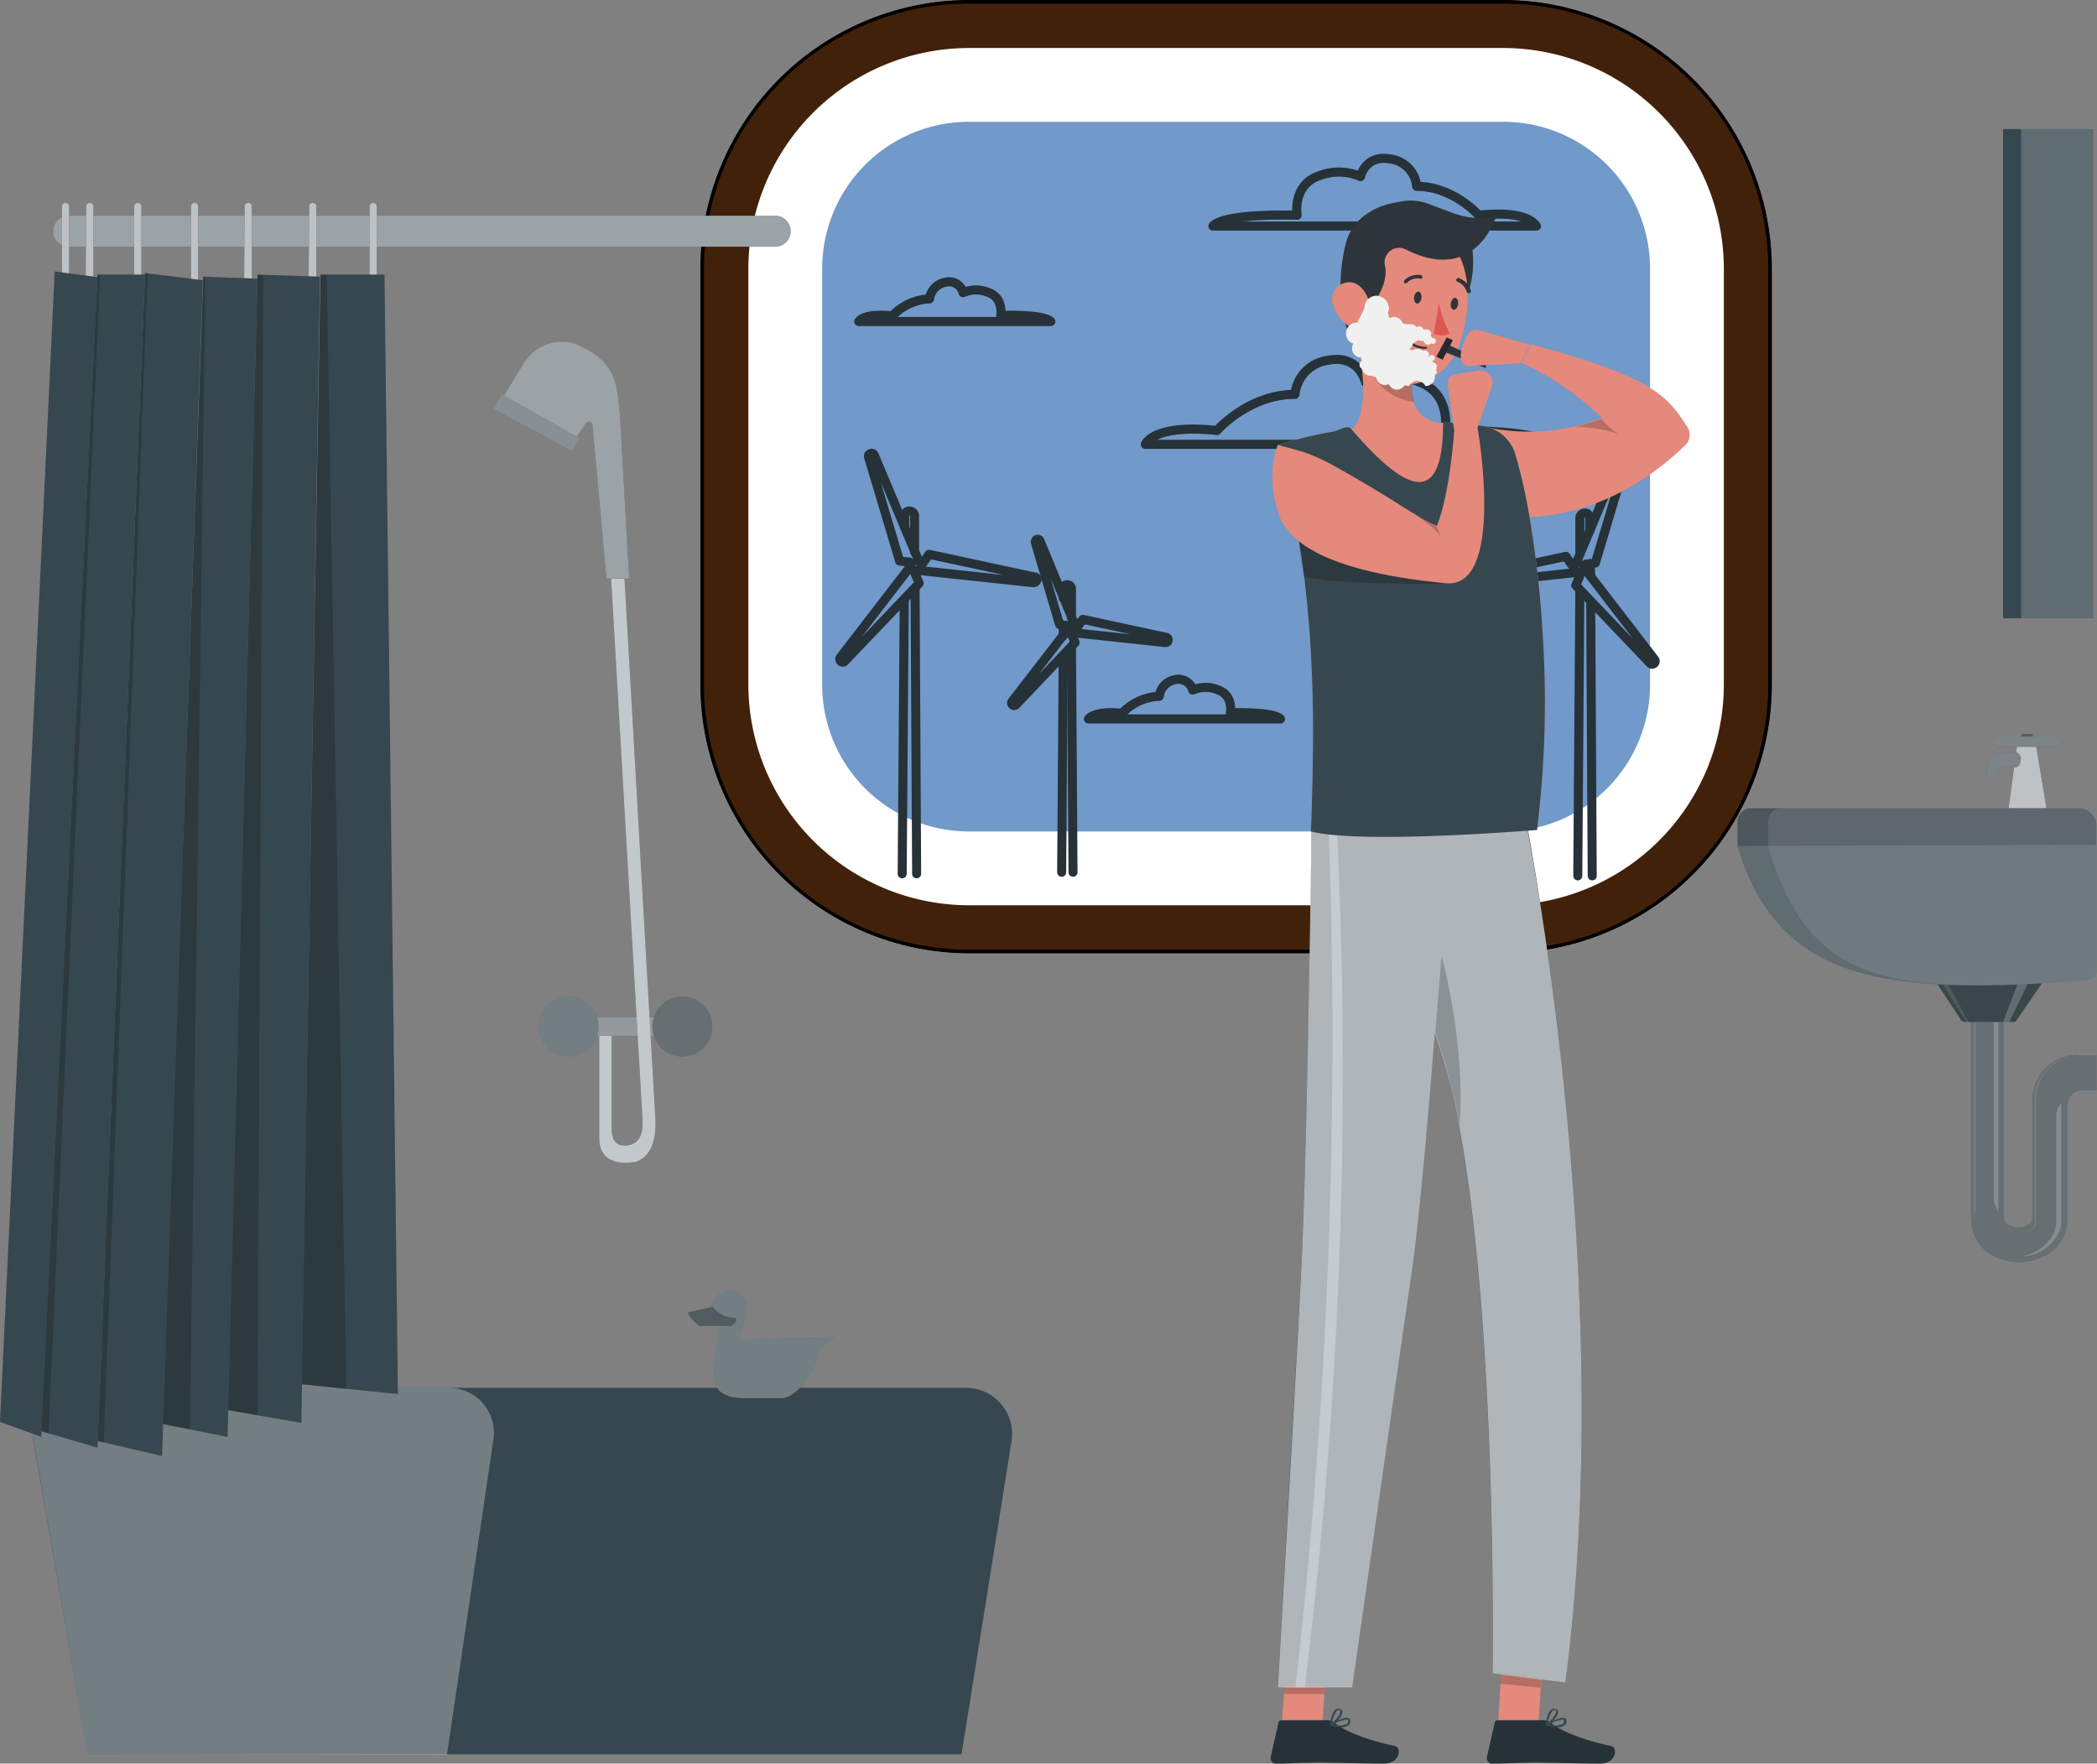 <svg xmlns="http://www.w3.org/2000/svg" xmlns:xlink="http://www.w3.org/1999/xlink" viewBox="0 0 406.3 341.7"><rect x="0" y="0" width="406.3" height="341.7" fill="#808080" stroke="none"/><defs><style>.cls-1,.cls-6,.cls-7{fill:none;}.cls-2{fill:#7199c9;}.cls-12,.cls-14,.cls-15,.cls-16,.cls-17,.cls-20,.cls-22,.cls-3{fill:#fff;}.cls-4{fill:#42210b;}.cls-5{clip-path:url(#clip-path);}.cls-6,.cls-7{stroke:#263238;stroke-linecap:round;stroke-linejoin:round;stroke-width:1.75px;}.cls-20,.cls-6{opacity:0.5;}.cls-12,.cls-14,.cls-15,.cls-16,.cls-17,.cls-19,.cls-20,.cls-22,.cls-6{isolation:isolate;}.cls-8{clip-path:url(#clip-path-2);}.cls-9{clip-path:url(#clip-path-3);}.cls-10{clip-path:url(#clip-path-4);}.cls-11{fill:#37474f;}.cls-12,.cls-19{opacity:0.2;}.cls-13{fill:#263238;}.cls-14{opacity:0.3;}.cls-15{opacity:0.1;}.cls-16{opacity:0.7;}.cls-17,.cls-18{opacity:0.4;}.cls-21{fill:#e4897b;}.cls-22{opacity:0.6;}.cls-23{fill:#2e353a;}.cls-24{fill:#de5753;}.cls-25{fill:#f0f0f0;}</style><clipPath id="clip-path"><path class="cls-1" d="M235.8,83.4s6.1-7,15.1-7a7.4,7.4,0,0,1,6.4-6.6c6.1-1.2,7.3,4.3,7.3,4.3a13.35,13.35,0,0,1,10.6,0c6.1,2.4,4.8,9.4,4.8,9.4s17.5-.6,20.5,2.6H221.9C221.9,86,223.5,82.1,235.8,83.4Z"/></clipPath><clipPath id="clip-path-2"><path class="cls-1" d="M286.5,41.7s-4.9-5.6-12-5.6a5.89,5.89,0,0,0-5.1-5.3c-4.9-.9-5.8,3.4-5.8,3.4a10.62,10.62,0,0,0-8.4,0c-4.8,1.9-3.9,7.5-3.9,7.5s-14-.5-16.3,2.1h62.7C297.6,43.8,296.3,40.6,286.5,41.7Z"/></clipPath><clipPath id="clip-path-3"><path class="cls-1" d="M172.9,61.2a10.51,10.51,0,0,1,7.2-3.3,3.72,3.72,0,0,1,3-3.2,2.79,2.79,0,0,1,3.5,2,6.21,6.21,0,0,1,5,0c2.9,1.1,2.3,4.4,2.3,4.4s8.3-.3,9.7,1.2H166.4C166.3,62.4,167,60.6,172.9,61.2Z"/></clipPath><clipPath id="clip-path-4"><path class="cls-1" d="M217.4,138.2a10.51,10.51,0,0,1,7.2-3.3,3.72,3.72,0,0,1,3-3.2,2.86,2.86,0,0,1,3.5,2,6.21,6.21,0,0,1,5,0c2.9,1.1,2.3,4.4,2.3,4.4s8.3-.3,9.7,1.2H210.9C210.8,139.5,211.6,137.6,217.4,138.2Z"/></clipPath></defs><title>classe_bain</title><g id="Calque_2" data-name="Calque 2"><g id="Calque_1-2" data-name="Calque 1"><path class="cls-2" d="M187.7,172.9a40.2,40.2,0,0,1-40.2-40.2V52a40.2,40.2,0,0,1,40.2-40.2H291.3A40.2,40.2,0,0,1,331.5,52v80.7a40.2,40.2,0,0,1-40.2,40.2Z"/><path class="cls-3" d="M291.3,23.6A28.44,28.44,0,0,1,319.7,52v80.7a28.44,28.44,0,0,1-28.4,28.4H187.7a28.44,28.44,0,0,1-28.4-28.4V52a28.44,28.44,0,0,1,28.4-28.4H291.3m0-23.6H187.7a52.15,52.15,0,0,0-52,52v80.7a52.15,52.15,0,0,0,52,52H291.3a52.15,52.15,0,0,0,52-52V52a52.15,52.15,0,0,0-52-52Z"/><path class="cls-4" d="M291.3,9.3A42.81,42.81,0,0,1,334,52v80.7a42.81,42.81,0,0,1-42.7,42.7H187.7A42.81,42.81,0,0,1,145,132.7V52A42.81,42.81,0,0,1,187.7,9.3H291.3m0-9.3H187.7a52.15,52.15,0,0,0-52,52v80.7a52.15,52.15,0,0,0,52,52H291.3a52.15,52.15,0,0,0,52-52V52a52.15,52.15,0,0,0-52-52Z"/><path d="M291.3.7A51.34,51.34,0,0,1,342.6,52v80.7A51.34,51.34,0,0,1,291.3,184H187.7a51.34,51.34,0,0,1-51.3-51.3V52A51.34,51.34,0,0,1,187.7.7H291.3m0-.7H187.7a52.15,52.15,0,0,0-52,52v80.7a52.15,52.15,0,0,0,52,52H291.3a52.15,52.15,0,0,0,52-52V52a52.15,52.15,0,0,0-52-52Z"/><g id="freepik--Clouds--inject-64"><g class="cls-5"><path class="cls-6" d="M235.8,83.4s6.1-7,15.1-7a7.4,7.4,0,0,1,6.4-6.6c6.1-1.2,7.3,4.3,7.3,4.3a13.35,13.35,0,0,1,10.6,0c6.1,2.4,4.8,9.4,4.8,9.4s17.5-.6,20.5,2.6H221.9C221.9,86,223.5,82.1,235.8,83.4Z"/></g><path class="cls-7" d="M235.8,83.4s6.1-7,15.1-7a7.4,7.4,0,0,1,6.4-6.6c6.1-1.2,7.3,4.3,7.3,4.3a13.35,13.35,0,0,1,10.6,0c6.1,2.4,4.8,9.4,4.8,9.4s17.5-.6,20.5,2.6H221.9C221.9,86,223.5,82.1,235.8,83.4Z"/><g class="cls-8"><path class="cls-6" d="M286.5,41.7s-4.9-5.6-12-5.6a5.89,5.89,0,0,0-5.1-5.3c-4.9-.9-5.8,3.4-5.8,3.4a10.62,10.62,0,0,0-8.4,0c-4.8,1.9-3.9,7.5-3.9,7.5s-14-.5-16.3,2.1h62.7C297.6,43.8,296.3,40.6,286.5,41.7Z"/></g><path class="cls-7" d="M286.5,41.7s-4.9-5.6-12-5.6a5.89,5.89,0,0,0-5.1-5.3c-4.9-.9-5.8,3.4-5.8,3.4a10.62,10.62,0,0,0-8.4,0c-4.8,1.9-3.9,7.5-3.9,7.5s-14-.5-16.3,2.1h62.7C297.6,43.8,296.3,40.6,286.5,41.7Z"/><g class="cls-9"><path class="cls-6" d="M172.9,61.2a10.51,10.51,0,0,1,7.2-3.3,3.72,3.72,0,0,1,3-3.2,2.79,2.79,0,0,1,3.5,2,6.21,6.21,0,0,1,5,0c2.9,1.1,2.3,4.4,2.3,4.4s8.3-.3,9.7,1.2H166.4C166.3,62.4,167,60.6,172.9,61.2Z"/></g><path class="cls-7" d="M172.9,61.2a10.51,10.51,0,0,1,7.2-3.3,3.72,3.72,0,0,1,3-3.2,2.79,2.79,0,0,1,3.5,2,6.21,6.21,0,0,1,5,0c2.9,1.1,2.3,4.4,2.3,4.4s8.3-.3,9.7,1.2H166.4C166.3,62.4,167,60.6,172.9,61.2Z"/><g class="cls-10"><path class="cls-6" d="M217.4,138.2a10.51,10.51,0,0,1,7.2-3.3,3.72,3.72,0,0,1,3-3.2,2.86,2.86,0,0,1,3.5,2,6.21,6.21,0,0,1,5,0c2.9,1.1,2.3,4.4,2.3,4.4s8.3-.3,9.7,1.2H210.9C210.8,139.5,211.6,137.6,217.4,138.2Z"/></g><path class="cls-7" d="M217.4,138.2a10.51,10.51,0,0,1,7.2-3.3,3.72,3.72,0,0,1,3-3.2,2.86,2.86,0,0,1,3.5,2,6.21,6.21,0,0,1,5,0c2.9,1.1,2.3,4.4,2.3,4.4s8.3-.3,9.7,1.2H210.9C210.8,139.5,211.6,137.6,217.4,138.2Z"/></g><g id="freepik--wind-turbines--inject-64"><path class="cls-7" d="M177.2,106.9v-7a1,1,0,0,0-1-.9.9.9,0,0,0-.9.9v2.3"/><line class="cls-7" x1="177.6" y1="169.3" x2="177.3" y2="114"/><line class="cls-7" x1="175.2" y1="116.2" x2="174.8" y2="169.3"/><path class="cls-7" d="M200.5,111.8,180,107.4l-1.1,1.6-.8-.1-8.7-20.7a.55.55,0,0,0-.8-.3.52.52,0,0,0-.3.7l6,20.1,1.9.2.3.7-13.7,17.8a.54.54,0,0,0,.2.8.49.49,0,0,0,.7-.1L178.1,113l-.8-1.8.5-.7,22.4,2.4a.75.75,0,0,0,.7-.5.44.44,0,0,0-.4-.6Z"/><path class="cls-7" d="M207.6,119.7v-5.6a.79.79,0,0,0-.8-.8.74.74,0,0,0-.8.8v1.8"/><line class="cls-7" x1="206" y1="121.1" x2="206" y2="123.2"/><line class="cls-7" x1="207.9" y1="169" x2="207.6" y2="125.3"/><line class="cls-7" x1="206" y1="127" x2="205.7" y2="169"/><path class="cls-7" d="M226,123.5,209.8,120l-.9,1.3-.6-.1-6.8-16.4a.49.49,0,0,0-.6-.3h0a.6.6,0,0,0-.3.6l4.7,15.9,1.5.2.2.6-10.9,14.1a.5.5,0,1,0,.8.6l11.4-12-.6-1.4.4-.5,17.7,1.9c.2,0,.5-.1.5-.4h0A.49.49,0,0,0,226,123.5Z"/><path class="cls-7" d="M208.4,121.8a.5.5,0,0,1-1,0,.47.47,0,0,1,.5-.5C208.2,121.4,208.4,121.6,208.4,121.8Z"/><path class="cls-7" d="M306.1,107.3v-7a1,1,0,0,1,1-.9.9.9,0,0,1,.9.9v2.3"/><line class="cls-7" x1="308.1" y1="109.2" x2="308.2" y2="111.7"/><line class="cls-7" x1="305.7" y1="169.7" x2="306.1" y2="114.4"/><line class="cls-7" x1="308.2" y1="116.6" x2="308.5" y2="169.7"/><path class="cls-7" d="M282.9,112.2l20.5-4.4,1.1,1.6.8-.1L314,88.6a.55.55,0,0,1,.8-.3.52.52,0,0,1,.3.7l-6,20.1-1.9.2-.3.7,13.7,17.8a.54.54,0,0,1-.2.8.49.49,0,0,1-.7-.1l-14.4-15.1.8-1.8-.5-.7-22.4,2.4a.75.75,0,0,1-.7-.5C282.4,112.5,282.6,112.3,282.9,112.2Z"/><circle class="cls-7" cx="305.7" cy="110" r="0.6"/><path class="cls-7" d="M274.3,119.7v-5.6a.8.8,0,0,1,1.6,0v1.8"/><line class="cls-7" x1="275.9" y1="121.1" x2="275.9" y2="123.2"/><line class="cls-7" x1="274" y1="169" x2="274.2" y2="125.3"/><line class="cls-7" x1="275.9" y1="127" x2="276.2" y2="169"/><path class="cls-7" d="M255.9,123.5l16.2-3.5.9,1.3.6-.1,6.8-16.4a.49.49,0,0,1,.6-.3h0a.6.6,0,0,1,.3.6L276.6,121l-1.5.2-.2.6,10.9,14.1a.5.5,0,0,1-.8.6l-11.4-12,.6-1.4-.4-.5-17.7,1.9c-.2,0-.5-.1-.5-.4h0A.42.42,0,0,1,255.9,123.5Z"/><path class="cls-7" d="M273.5,121.8a.54.54,0,0,0,.5.5.5.5,0,0,0,0-1A.54.54,0,0,0,273.5,121.8Z"/></g><g id="freepik--Mirror--inject-1"><rect class="cls-11" x="388.1" y="25" width="17.5" height="94.8"/><rect class="cls-12" x="391.6" y="25" width="14" height="94.8"/></g><g id="freepik--Sink--inject-1"><path class="cls-13" d="M402.5,204.4a8.71,8.71,0,0,0-8.7,8.7h0v22.7c0,2.6-5.3,2.8-5.6,0v-41h-6.3V236c0,11.4,18.7,11.4,18.7-.2V214.1a2.9,2.9,0,0,1,2.9-2.9h2.7v-6.7h-3.7Z"/><path class="cls-14" d="M402.5,204.4a8.71,8.71,0,0,0-8.7,8.7h0v22.7c0,2.6-5.3,2.8-5.6,0v-41h-6.3V236c0,11.4,18.7,11.4,18.7-.2V214.1a2.9,2.9,0,0,1,2.9-2.9h2.7v-6.7h-3.7Z"/><path class="cls-12" d="M387.2,198h-.9v34.1a3.29,3.29,0,0,0,.4,1.7l.5,1.2Z"/><path class="cls-12" d="M399.4,213.8v22.6c.2,3.1-3.4,7-7.5,7,4-.9,6.6-3.9,6.5-7V216A3,3,0,0,1,399.4,213.8Z"/><path class="cls-15" d="M382.4,198v38.4l.4-2.4V198Z"/><path class="cls-15" d="M394.2,212.3c-.2-2.5,3.1-6.9,5.9-7.2a8.46,8.46,0,0,0-5.6,7.2V237c0,1.2-1.8,1.8-3.1,1.7,1.2,0,2.8-.5,2.8-1.7Z"/><path class="cls-13" d="M380.7,198h9.4a.6.6,0,0,0,.6-.3l5-7.3H375.2l4.8,7.3A.91.91,0,0,0,380.7,198Z"/><path class="cls-15" d="M380.7,198h9.4a.6.6,0,0,0,.6-.3l5-7.3H375.2l4.8,7.3A.91.91,0,0,0,380.7,198Z"/><polygon class="cls-12" points="393 190.4 389.3 198 388.1 198 391 190.4 393 190.4"/><polygon class="cls-15" points="376.2 190.4 381 198 381.4 198 377.3 190.4 376.2 190.4"/><path class="cls-13" d="M391.6,143.2h0c0,.6.1,1,.2,1h1.9c.1,0,.2-.4.2-1h0c0-.6-.1-1-.2-1h-1.9C391.7,142.2,391.6,142.7,391.6,143.2Z"/><path class="cls-12" d="M391.6,143.2h0c0,.6.1,1,.2,1h1.9c.1,0,.2-.4.2-1h0c0-.6-.1-1-.2-1h-1.9C391.7,142.2,391.6,142.7,391.6,143.2Z"/><path class="cls-13" d="M389.1,157.1a6.81,6.81,0,0,0,7.5,0l-2.1-12.6h-3.7Z"/><path class="cls-16" d="M389.1,157.1a6.81,6.81,0,0,0,7.5,0l-2.1-12.6h-3.7Z"/><path class="cls-13" d="M386.3,143.7h0a.94.94,0,0,0,1,1h11.1a.94.94,0,0,0,1-1h0a.94.94,0,0,0-1-1H387.3A.94.94,0,0,0,386.3,143.7Z"/><path class="cls-17" d="M386.3,143.7h0a.94.94,0,0,0,1,1h11.1a.94.94,0,0,0,1-1h0a.94.94,0,0,0-1-1H387.3A.94.94,0,0,0,386.3,143.7Z"/><path class="cls-13" d="M387.8,146.1l2.9-.3a1.24,1.24,0,0,1,.8,1.5c0,.9-.5,1.4-1.2,1.4l-1.7-.2a1.75,1.75,0,0,0-1.9,1.4v.3l-1.8-.1a12.75,12.75,0,0,1,.1-1.9A3.3,3.3,0,0,1,387.8,146.1Z"/><g class="cls-18"><path class="cls-3" d="M387.8,146.1l2.9-.3a1.24,1.24,0,0,1,.8,1.5c0,.9-.5,1.4-1.2,1.4l-1.7-.2a1.75,1.75,0,0,0-1.9,1.4v.3l-1.8-.1a12.75,12.75,0,0,1,.1-1.9A3.3,3.3,0,0,1,387.8,146.1Z"/></g><path class="cls-11" d="M339.2,156.6h63.6a3.37,3.37,0,0,1,3.4,3.4v28.1a1.84,1.84,0,0,1-1.7,1.8c-41.1,3.3-60-.4-67.9-26v-4.7A2.72,2.72,0,0,1,339.2,156.6Z"/><path class="cls-12" d="M339.2,156.6h63.6a3.37,3.37,0,0,1,3.4,3.4v28.1a1.84,1.84,0,0,1-1.7,1.8c-41.1,3.3-60-.4-67.9-26v-4.7A2.72,2.72,0,0,1,339.2,156.6Z"/><path class="cls-19" d="M339.2,156.6h63.6a3.37,3.37,0,0,1,3.4,3.4v3.7l-69.5.2v-4.7A2.56,2.56,0,0,1,339.2,156.6Z"/><path class="cls-15" d="M345.1,156.6h57.8a3.37,3.37,0,0,1,3.4,3.4v3.7l-63.7.2v-4.7A2.5,2.5,0,0,1,345.1,156.6Z"/><path class="cls-15" d="M406.2,163.7v24.4a1.84,1.84,0,0,1-1.7,1.8c-41.1,3.3-54.1-.4-62-26Z"/></g><g id="freepik--Bathtub--inject-1"><path class="cls-11" d="M15.3,268.9H187.2a8.92,8.92,0,0,1,8.9,8.9,6.6,6.6,0,0,1-.1,1.4l-9.7,60.7H17L6.5,279.3A9,9,0,0,1,13.7,269,8.08,8.08,0,0,1,15.3,268.9Z"/><path class="cls-14" d="M17,339.9,6.5,279a8.63,8.63,0,0,1,7.1-10,7.57,7.57,0,0,1,1.5-.1H87a8.71,8.71,0,0,1,8.7,8.7,6.15,6.15,0,0,1-.1,1.3l-9,61.1Z"/><path class="cls-11" d="M150.2,41.8H13.3a3,3,0,0,0-3,3h0a3,3,0,0,0,3,3H150.2a3,3,0,0,0,3-3h0A3,3,0,0,0,150.2,41.8Z"/><path class="cls-20" d="M150.2,41.8H13.3a3,3,0,0,0-3,3h0a3,3,0,0,0,3,3H150.2a3,3,0,0,0,3-3h0A3,3,0,0,0,150.2,41.8Z"/><path class="cls-13" d="M71.5,54.6H73V40a.68.68,0,0,0-.7-.7h0a.68.68,0,0,0-.7.7V54.6Z"/><path class="cls-16" d="M71.5,54.6H73V40a.68.68,0,0,0-.7-.7h0a.68.68,0,0,0-.7.7V54.6Z"/><path class="cls-13" d="M59.8,54.6h1.5V40a.68.68,0,0,0-.7-.7h0a.68.68,0,0,0-.7.7h0Z"/><path class="cls-16" d="M59.8,54.6h1.5V40a.68.68,0,0,0-.7-.7h0a.68.68,0,0,0-.7.7h0Z"/><path class="cls-13" d="M47.3,54.6h1.5V40a.68.68,0,0,0-.7-.7h0a.68.68,0,0,0-.7.7Z"/><path class="cls-16" d="M47.3,54.6h1.5V40a.68.68,0,0,0-.7-.7h0a.68.68,0,0,0-.7.7Z"/><path class="cls-13" d="M36.9,54.6h1.5V40a.68.68,0,0,0-.7-.7h0a.68.68,0,0,0-.7.7V54.6Z"/><path class="cls-16" d="M36.9,54.6h1.5V40a.68.68,0,0,0-.7-.7h0a.68.68,0,0,0-.7.7V54.6Z"/><path class="cls-13" d="M25.9,54.6h1.5V40a.68.68,0,0,0-.7-.7h0a.68.68,0,0,0-.7.7V54.6Z"/><path class="cls-16" d="M25.9,54.6h1.5V40a.68.68,0,0,0-.7-.7h0a.68.68,0,0,0-.7.7V54.6Z"/><path class="cls-13" d="M16.6,54.6h1.5V40a.68.68,0,0,0-.7-.7h0a.68.68,0,0,0-.7.7Z"/><path class="cls-16" d="M16.6,54.6h1.5V40a.68.68,0,0,0-.7-.7h0a.68.68,0,0,0-.7.7Z"/><path class="cls-13" d="M11.9,54.6h1.5V40a.68.68,0,0,0-.7-.7h0a.68.68,0,0,0-.7.7V54.6Z"/><path class="cls-16" d="M11.9,54.6h1.5V40a.68.68,0,0,0-.7-.7h0a.68.68,0,0,0-.7.7V54.6Z"/><polygon class="cls-11" points="10.6 52.6 18.9 53.7 8 278.4 0 275.5 10.6 52.6"/><polygon class="cls-11" points="74.5 53.2 77.1 270.1 58.4 268.2 62.1 53.2 74.5 53.2"/><polygon class="cls-19" points="63.3 53.2 67.1 269.1 58.4 268.2 62.1 53.2 63.3 53.2"/><polygon class="cls-11" points="49.9 53.2 62 53.6 58.4 275.7 44.1 273.2 49.9 53.2"/><polygon class="cls-19" points="49.9 53.2 51 53.4 49.9 274.2 44.1 273.2 49.9 53.2"/><polygon class="cls-11" points="39.4 53.6 49.9 54 44.1 278.4 31.4 275.9 39.4 53.6"/><polygon class="cls-19" points="39.4 53.6 39.8 53.6 36.8 276.9 31.4 275.9 39.4 53.6"/><polygon class="cls-11" points="28.1 52.9 39.3 54.3 31.4 282.1 18.9 279.2 28.1 52.9"/><polygon class="cls-19" points="28.1 52.9 28.6 52.9 20.1 279.5 18.9 279.2 28.1 52.9"/><polygon class="cls-11" points="18.9 53.2 28.1 53.2 18.9 280.5 8 277.3 18.9 53.2"/><polygon class="cls-19" points="18.9 53.2 19.4 53.2 9.4 277.7 8 277.3 18.9 53.2"/><path class="cls-11" d="M143,259.6l18.6-.6-2.8,2.6c-.8,4.3-4.6,9.3-7.3,9.3h-7.3c-4.6,0-6.4-2-5.9-6l1-8c-2.1-.6-2-3.8-.8-5.3,1.6-1.9,4-2.3,5.8,0C145.4,253.2,144,256.7,143,259.6Z"/><path class="cls-14" d="M143,259.6l18.6-.6-2.8,2.6c-.8,4.3-4.6,9.3-7.3,9.3h-7.3c-4.6,0-6.4-2-5.9-6l1-8c-2.1-.6-2-3.8-.8-5.3,1.6-1.9,4-2.3,5.8,0C145.4,253.2,144,256.7,143,259.6Z"/><path class="cls-13" d="M133.2,254.3l4.9-1.1a5.1,5.1,0,0,0,4.4,2.1c.3.5.1,1-.8,1.6h-6.1A6.71,6.71,0,0,1,133.2,254.3Z"/><path class="cls-12" d="M133.2,254.3l4.9-1.1a5.1,5.1,0,0,0,4.4,2.1c.3.5.1,1-.8,1.6h-6.1A6.71,6.71,0,0,1,133.2,254.3Z"/><rect class="cls-13" x="112.4" y="197.1" width="14.6" height="3.6"/><rect class="cls-20" x="112.4" y="197.1" width="14.6" height="3.6"/><circle class="cls-11" cx="110.2" cy="198.9" r="5.8"/><circle class="cls-14" cx="110.2" cy="198.9" r="5.8"/><circle class="cls-13" cx="132.2" cy="198.9" r="5.8"/><circle class="cls-14" cx="132.2" cy="198.9" r="5.8"/><path class="cls-11" d="M121,112.1h-2.6l6.1,105c.1,2.1-.3,3.8-2,4.6-2.7.8-3.8-.3-4-2.6V200.7h-2.4v19.8c0,4.1,3,5.3,7.1,4.6,3-1.1,3.9-4.1,3.8-8Z"/><path class="cls-16" d="M121,112.1h-2.6l6.1,105c.1,2.1-.3,3.8-2,4.6-2.7.8-3.8-.3-4-2.6V200.7h-2.4v19.8c0,4.1,3,5.3,7.1,4.6,3-1.1,3.9-4.1,3.8-8Z"/><path class="cls-11" d="M120.1,80.2h0c-.6-5.3-.3-10.5-9.3-13.8a8.73,8.73,0,0,0-9.5,4.3l-3.7,6,14.1,8,1.8-2.7a.78.78,0,0,1,1-.2.55.55,0,0,1,.3.5l2.7,29.8h4.4Z"/><path class="cls-20" d="M120.1,80.2h0c-.6-5.3-.3-10.5-9.3-13.8a8.73,8.73,0,0,0-9.5,4.3l-3.7,6,14.1,8,1.8-2.7a.78.78,0,0,1,1-.2.55.55,0,0,1,.3.5l2.7,29.8h4.4Z"/><polygon class="cls-11" points="95.6 79.2 110.8 87.4 112.3 84.9 97.2 76.4 95.6 79.2"/><polygon class="cls-17" points="95.6 79.2 110.8 87.4 112.3 84.9 97.2 76.4 95.6 79.2"/></g><g id="freepik--Character--inject-1"><path class="cls-21" d="M286.8,82.5l7.5,17.8c12.4-.2,23.1-5.2,32.4-14.2a2.87,2.87,0,0,0,0-3.7c-3.7-5.8-6.8-9.4-30-15.7l-1.9,3.6A56.36,56.36,0,0,1,310.4,81,39.71,39.71,0,0,1,286.8,82.5Z"/><path class="cls-19" d="M310.3,81.2a13.23,13.23,0,0,0,3.3,2.9,26.9,26.9,0,0,0-8.4-1.4C306.8,82.3,308.6,81.8,310.3,81.2Z"/><polygon class="cls-21" points="255.9 338.2 248 338.2 249.4 320 257.2 320 255.9 338.2"/><polygon class="cls-19" points="248.8 328.2 256.6 328.2 256.7 326.9 248.8 326.9 248.8 328.2"/><polygon class="cls-21" points="297.8 338.2 290 338.2 291.1 320 299 320 297.8 338.2"/><polygon class="cls-19" points="290.7 326.2 298.5 327 298.6 325.5 290.8 324.5 290.7 326.2"/><path class="cls-11" d="M254.1,159.4h41.7c4,21.7,16.4,98.3,7.5,166.6l-14.1-1.8S290.5,233.5,278,200c-1.4,18-3.1,37-4.6,47.2-3.6,25-11.4,79.6-11.4,79.6H247.6s2.9-52.3,4.3-76.9C253.4,223.4,254.1,164.9,254.1,159.4Z"/><path class="cls-22" d="M247.6,326.9H262s7.8-54.6,11.4-79.6c1.5-10.1,3.2-29.2,4.6-47.2a113.5,113.5,0,0,1,4.7,18c7.5,40.2,6.5,106.1,6.5,106.1l14.1,1.8c8.9-68.3-3.5-145.1-7.5-166.1H254.1c-.1,5-.7,63.7-2.2,90.4C250.6,274.9,247.6,326.9,247.6,326.9Z"/><path class="cls-14" d="M251,326.9a1109.21,1109.21,0,0,0,6.4-167H259a969,969,0,0,1-6.2,167Z"/><path class="cls-19" d="M278.1,200.1a113.5,113.5,0,0,1,4.7,18c1.2-16-3.5-32.9-3.5-32.9Z"/><path class="cls-23" d="M285.3,48.5s1.3,8.9-4.4,13.1-5.8-16-5.8-16Z"/><path class="cls-21" d="M261.9,83.4c3.8,3.5,13.2,2.2,13.2,2.2s5.9-1.6,4.6-3.4c-3.5-.6-5.1-2.2-5.8-4.2a10.39,10.39,0,0,1-.4-3.9c.1-.7.2-1.5.3-2.2l-11.6-8.6C263.8,68.8,265.7,79.3,261.9,83.4Z"/><path class="cls-19" d="M265,68.6c.5,7,6.2,8.9,9,9.3a10.39,10.39,0,0,1-.4-3.9Z"/><path class="cls-21" d="M264.2,70.2A9.82,9.82,0,0,0,275.5,74a11,11,0,0,0,6.3-5.1,4.67,4.67,0,0,0,.5-1c2.8-6.6,3.7-18.2-3.3-22.5a10.68,10.68,0,0,0-14.7,3.4,11,11,0,0,0-1.6,4.6C261.9,61.1,261,65.7,264.2,70.2Z"/><path class="cls-23" d="M274,57.5c-.1.6.1,1.2.5,1.3s.8-.4.9-1-.1-1.2-.5-1.3S274.1,56.9,274,57.5Z"/><path class="cls-23" d="M281.1,58.7c-.1.6.1,1.2.5,1.3s.8-.4.9-1-.1-1.2-.5-1.3S281.2,58.2,281.1,58.7Z"/><path class="cls-24" d="M278.8,58.7a21.94,21.94,0,0,0,2.1,5.9,3.73,3.73,0,0,1-3.1.1Z"/><path class="cls-23" d="M272.2,54.9a.6.6,0,0,0,.4-.1,2.78,2.78,0,0,1,2.6-.8c.2.1.4-.1.4-.3h0c0-.2-.1-.4-.3-.4h0a3.69,3.69,0,0,0-3.2,1,.45.45,0,0,0,0,.5h0Z"/><path class="cls-23" d="M276.2,67.6h0a5.55,5.55,0,0,1-4.6-2.5.37.37,0,0,1,.1-.3c.1-.1.2,0,.3.1h0a5.36,5.36,0,0,0,4.3,2.3.22.22,0,0,1,.2.2h0c-.1.1-.2.2-.3.2Z"/><path class="cls-23" d="M284.5,56.8h.2c.2,0,.3-.2.3-.4h0a3.61,3.61,0,0,0-2.3-2.5.37.37,0,0,0-.5.2h0a.37.37,0,0,0,.2.5h0a3,3,0,0,1,1.8,2C284.3,56.7,284.4,56.8,284.5,56.8Z"/><path class="cls-23" d="M272.5,48.4a2.82,2.82,0,0,0-4.2,2.9c.8,3-1.4,7.3-3.8,8.8,0,0,.1-1.3-1-1.1s-1.6,6.7.1,10c0,0-2.8-3.2-3.7-10.2a33.63,33.63,0,0,1,.8-11.4,9.77,9.77,0,0,1,2.9-5h0a13.14,13.14,0,0,1,6.5-3.1l1.6-.3a9.84,9.84,0,0,1,5.1.5l3.7,1.4c3.7,1.5,6.8,1.7,9.5.8C289.9,41.7,286.2,55.2,272.5,48.4Z"/><path class="cls-21" d="M258.3,59.1a7.19,7.19,0,0,0,3.6,4.4c2.3,1.2,4-.7,3.8-3.1-.2-2.2-1.5-5.5-4-5.7A3.3,3.3,0,0,0,258.3,59.1Z"/><path class="cls-21" d="M247.6,86.2a184.06,184.06,0,0,1,5.1,25.6c.3,2.7.6,5.3.8,7.9.3,3.2.5,6.4.6,9.3.2,3.8.3,8.2.3,12.5,0,10-.4,19.6-.4,19.6,8,2,31.1.7,43.8-.3a201.49,201.49,0,0,0,1.2-36.4,212.92,212.92,0,0,0-2.6-23.9A107.39,107.39,0,0,0,293.6,88a7.86,7.86,0,0,0-6.6-5.5c-1.5-.2-3.3-.4-5.2-.5-.7,0-1.4-.1-2.2-.1a175.37,175.37,0,0,0-17.8,1.2c-1.1.1-2.3.3-3.4.5A89.66,89.66,0,0,0,247.6,86.2Z"/><path class="cls-11" d="M247.6,86.2a184.06,184.06,0,0,1,5.1,25.6c.3,2.7.6,5.3.8,7.9.3,3.2.5,6.4.6,9.3.2,3.8.3,8.2.3,12.5,0,10-.4,19.6-.4,19.6,8,2,31.1.7,43.8-.3a201.49,201.49,0,0,0,1.2-36.4,212.92,212.92,0,0,0-2.6-23.9A107.39,107.39,0,0,0,293.6,88a7.86,7.86,0,0,0-6.6-5.5c-1.5-.2-3.3-.4-5.2-.5-.7,0-2.2-.8-2.2-.1,0,16.6-7.2,13.6-17.8,1.2-.7-.9-2.3.3-3.4.5A89.66,89.66,0,0,0,247.6,86.2Z"/><path class="cls-19" d="M252.6,111.8c6.5,1.2,16.4,1.4,27,1.3l-28.1-9Z"/><path class="cls-25" d="M278.3,71.2a.37.37,0,0,0,.1-.3.65.65,0,0,0-.6-.6h-.1a.52.52,0,0,0-.2-.4.55.55,0,1,0-.1-1.1.47.47,0,0,0-.5.5c0-.1-.1-.1-.1-.2s.1-.2.1-.3a.88.88,0,0,0-.8-.9c-.2,0-.3,0-.4.1a1.5,1.5,0,0,0-1.1-.4,1.69,1.69,0,0,0-1,.3l-.6-.3a1.55,1.55,0,0,0,.8-1.1c.2-.1.5-.2.6-.4h0c.2,0,.3-.1.5-.2a1,1,0,0,0,.9.1,1,1,0,0,0,.9.8.71.71,0,0,0,.6-.3.57.57,0,1,0,.7-.9.37.37,0,0,0-.3-.1h-.2c-.1-.1-.1-.3-.3-.4,0-.1.1-.2.1-.4a.9.9,0,0,0-.9-.9h0c-.2,0-.3,0-.4.1s-.1-.1-.2-.1a1,1,0,0,0-.8-.6.76.76,0,0,0-.5.2,1.61,1.61,0,0,0-1.3-.6.9.9,0,0,0-.5.1,2.35,2.35,0,0,0-.8-.2h-.1a1.83,1.83,0,0,0-1.7-1.3,1.88,1.88,0,0,0-.8.2l-.2-.1v-.1a2.35,2.35,0,0,0-.2-.8,1.88,1.88,0,0,0,.2-.8,2.51,2.51,0,0,0-2.3-2.5,2.36,2.36,0,0,0-2.4,1.9v.4c-.4.9-.9,1.8-1.3,2.7v.2a2.13,2.13,0,0,0-2.3,1.9,2.09,2.09,0,0,0,1.4,2.2,1.78,1.78,0,0,0,.6,2.4,1,1,0,0,0,.9.2h0a1.85,1.85,0,0,0,.2.7.89.89,0,0,0-.5.8,1,1,0,0,0,.5.8,1.71,1.71,0,0,0,1.7,1.3h.3a.91.91,0,0,0,.7.3h0a1.81,1.81,0,0,0,1.7,1.5,1.88,1.88,0,0,0,.8-.2,1.71,1.71,0,0,0,1.6,1.1,1.86,1.86,0,0,0,1.5-.9,2.35,2.35,0,0,0,.8.2,1.79,1.79,0,0,1,2.4-.8,2,2,0,0,1,.8.8A1.79,1.79,0,0,0,278,73h0v-.4a.66.66,0,0,0,.4-.5.76.76,0,0,0-.2-.4.76.76,0,0,0,.2-.5C278.3,71.4,278.3,71.3,278.3,71.2ZM267,70.4h0c.1-.1.2-.1.2-.2h0Zm3.6-1h0l.1-.1h0Z"/><path class="cls-21" d="M286.4,71.8a2.47,2.47,0,0,1,2.8,2v.7l-3,8.6h-4.5l-1.2-8.5a1.89,1.89,0,0,1,1.5-2.1Z"/><polygon class="cls-23" points="280.6 66.8 279.9 68.2 287.8 71.3 288.1 70.3 280.6 66.8"/><polygon class="cls-23" points="278.3 69.1 279.5 69.7 281.5 65.9 280.3 65.4 278.3 69.1"/><polygon class="cls-19" points="278.3 69.1 279.5 69.7 281.5 65.9 280.3 65.4 278.3 69.1"/><path class="cls-21" d="M286.3,63.9l10.2,2.9-1.9,3.6-9.9.5a1.44,1.44,0,0,1-1.6-1.2c-.3-1.5.4-3.3,1.4-5.1A2.2,2.2,0,0,1,286.3,63.9Z"/><path class="cls-21" d="M247.6,86.2s-2.5,5.4.1,13.3c3.3,10.2,23.6,12.6,32.3,13.5,11.8,1.3,6.3-30,6.3-30h-4.5s-.8,12.5-3.4,18.9c-4.1-1.7-8.1-5.1-20.2-11.8C253.2,87.4,251.4,87.3,247.6,86.2Z"/><path class="cls-19" d="M273.9,99.6c.6.3,4,2.1,4.4,2.4a7,7,0,0,1,.8,2C278.6,102.7,275,100.2,273.9,99.6Z"/><path class="cls-13" d="M299.2,333.3h-9a.56.56,0,0,0-.6.5l-1.5,6.6a1.07,1.07,0,0,0,.8,1.3h.2c2.9,0,5-.2,8.7-.2,2.3,0,9,.2,12.2.2s3.5-3.1,2.2-3.4c-5.7-1.2-10-3-11.8-4.6A2.45,2.45,0,0,0,299.2,333.3Z"/><path class="cls-11" d="M299.7,334.4a.1.1,0,0,1-.1-.1c0-.1,0-.1.1-.2.3-.2,2.7-1.6,3.5-1.2a.55.55,0,0,1,.3.5.81.81,0,0,1-.4.9,2.3,2.3,0,0,1-1.4.4Zm.5-.3a3.34,3.34,0,0,0,2.6-.1c.2-.2.3-.4.2-.6a.35.35,0,0,0-.1-.2h-.2A5.81,5.81,0,0,0,300.2,334.1Z"/><path class="cls-11" d="M299.6,334.4a.35.35,0,0,1-.1-.2c0-.1.2-2.2,1-2.9a.78.78,0,0,1,.8-.2.63.63,0,0,1,.6.5c.1.8-1.3,2.4-2.1,2.8Zm1.2-2.9a5,5,0,0,0-.9,2.3c.8-.6,1.7-1.8,1.6-2.3,0,0,0-.2-.3-.2h-.1c0,.1-.2.1-.3.2Z"/><path class="cls-13" d="M257.3,333.3h-9a.56.56,0,0,0-.6.5l-1.5,6.6a1.07,1.07,0,0,0,.8,1.3h.2c2.9,0,5-.2,8.7-.2,2.3,0,9,.2,12.2.2s3.5-3.1,2.2-3.4c-5.7-1.2-10-3-11.8-4.6A2.14,2.14,0,0,0,257.3,333.3Z"/><path class="cls-11" d="M257.8,334.4a.1.1,0,0,1-.1-.1c0-.1,0-.1.1-.2.3-.2,2.7-1.6,3.5-1.2a.55.55,0,0,1,.3.5.81.81,0,0,1-.4.9,2.3,2.3,0,0,1-1.4.4Zm.6-.3a3.34,3.34,0,0,0,2.6-.1c.2-.2.3-.4.2-.6a.35.35,0,0,0-.1-.2h-.2A5.38,5.38,0,0,0,258.4,334.1Z"/><path class="cls-11" d="M257.8,334.4c-.1,0-.1-.1-.1-.2s.2-2.2,1-2.9a.78.78,0,0,1,.8-.2.63.63,0,0,1,.6.5c.1.8-1.3,2.4-2.1,2.8Zm1.2-2.9a5,5,0,0,0-.9,2.3c.8-.6,1.7-1.8,1.6-2.3,0,0,0-.2-.3-.2h-.1C259.2,331.4,259.1,331.4,259,331.5Z"/></g></g></g></svg>